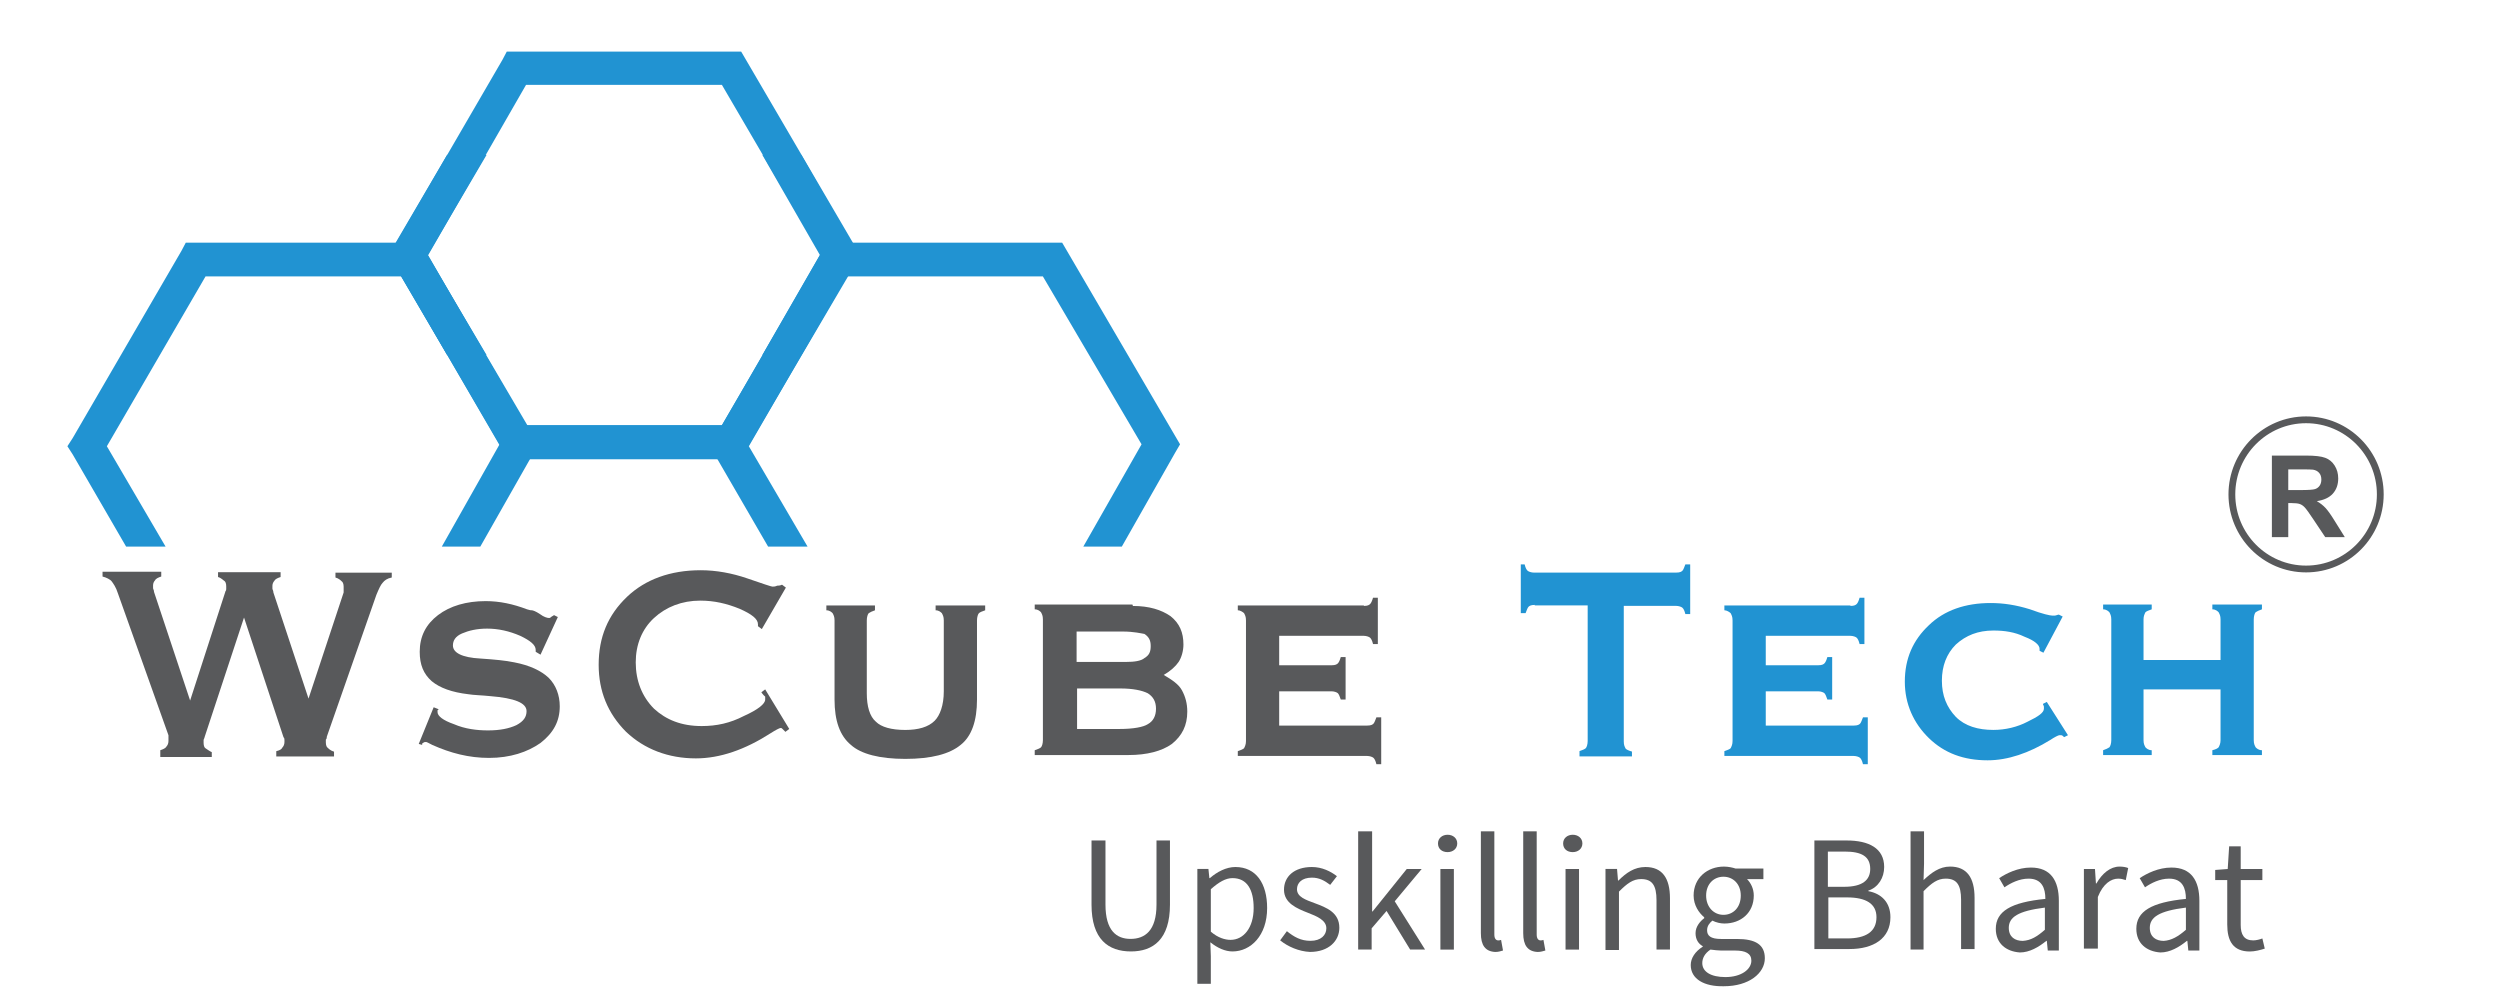 <svg width="184" height="74" viewBox="0 0 184 74" fill="none" xmlns="http://www.w3.org/2000/svg">
<path d="M11.797 55.571V55.216C12.01 55.145 12.187 55.074 12.258 54.932C12.329 54.861 12.399 54.719 12.399 54.542C12.399 54.471 12.399 54.4 12.399 54.329C12.399 54.258 12.399 54.187 12.399 54.116L8.68 43.676C8.539 43.214 8.326 42.93 8.22 42.788C8.114 42.646 7.83 42.504 7.547 42.433V42.078H11.868V42.433C11.656 42.504 11.479 42.575 11.408 42.717C11.337 42.788 11.266 42.93 11.266 43.072C11.266 43.143 11.266 43.143 11.266 43.285C11.266 43.356 11.337 43.428 11.337 43.569L13.993 51.559L16.579 43.569C16.579 43.498 16.65 43.498 16.65 43.356C16.65 43.285 16.65 43.214 16.65 43.143C16.65 42.93 16.579 42.788 16.508 42.753C16.437 42.717 16.296 42.54 16.048 42.469V42.114H20.652V42.469C20.44 42.54 20.263 42.611 20.192 42.753C20.121 42.824 20.05 42.966 20.05 43.108C20.05 43.179 20.05 43.179 20.05 43.321C20.05 43.392 20.121 43.463 20.121 43.605L22.707 51.417L25.292 43.605C25.292 43.534 25.292 43.534 25.292 43.392C25.292 43.321 25.292 43.25 25.292 43.179C25.292 42.966 25.221 42.824 25.151 42.788C25.08 42.717 24.938 42.575 24.69 42.504V42.149H28.834V42.504C28.48 42.575 28.303 42.717 28.161 42.895C28.02 43.037 27.878 43.356 27.701 43.782L24.053 54.222C24.053 54.293 24.053 54.364 23.982 54.435C23.982 54.506 23.982 54.577 23.982 54.648C23.982 54.861 24.053 55.003 24.123 55.039C24.194 55.11 24.336 55.252 24.584 55.323V55.678H20.334V55.287C20.617 55.216 20.723 55.145 20.794 55.003C20.865 54.932 20.936 54.79 20.936 54.613C20.936 54.542 20.936 54.542 20.936 54.471C20.936 54.4 20.936 54.329 20.865 54.258L17.96 45.451L15.056 54.258C15.056 54.329 14.985 54.4 14.985 54.471C14.985 54.542 14.985 54.613 14.985 54.684C14.985 54.897 15.056 55.039 15.127 55.074C15.198 55.11 15.41 55.287 15.587 55.358V55.713H11.797V55.571Z" fill="#58595B"/>
<path d="M30.82 54.753L31.918 52.054L32.273 52.196C32.273 52.196 32.273 52.267 32.202 52.267C32.202 52.338 32.202 52.409 32.202 52.409C32.202 52.693 32.591 53.013 33.406 53.297C34.221 53.652 35.106 53.758 35.921 53.758C36.806 53.758 37.479 53.617 38.011 53.368C38.542 53.084 38.754 52.764 38.754 52.338C38.754 51.734 37.869 51.379 36.098 51.237C35.425 51.166 34.894 51.166 34.469 51.095C33.264 50.953 32.379 50.634 31.777 50.137C31.174 49.604 30.891 48.929 30.891 47.971C30.891 46.834 31.352 45.947 32.237 45.272C33.123 44.597 34.327 44.242 35.744 44.242C36.771 44.242 37.763 44.455 38.79 44.846C39.002 44.917 39.073 44.917 39.144 44.917C39.215 44.917 39.427 44.988 39.746 45.201C40.029 45.414 40.278 45.485 40.419 45.485C40.419 45.485 40.49 45.485 40.561 45.414C40.632 45.343 40.703 45.343 40.773 45.272L41.057 45.414L39.782 48.184L39.427 47.971V47.9V47.829C39.427 47.474 39.038 47.154 38.294 46.799C37.479 46.444 36.665 46.266 35.85 46.266C35.106 46.266 34.504 46.408 34.008 46.621C33.512 46.834 33.335 47.154 33.335 47.509C33.335 48.042 34.008 48.397 35.354 48.468C36.381 48.539 37.196 48.61 37.869 48.752C38.967 48.965 39.817 49.355 40.384 49.888C40.915 50.421 41.198 51.166 41.198 51.983C41.198 53.084 40.738 53.936 39.782 54.682C38.825 55.356 37.55 55.782 35.992 55.782C34.504 55.782 33.158 55.427 31.812 54.824C31.529 54.682 31.422 54.611 31.352 54.611C31.281 54.611 31.21 54.611 31.139 54.682C31.068 54.682 31.068 54.753 31.068 54.824L30.82 54.753Z" fill="#58595B"/>
<path d="M56.035 50.952L56.318 50.739L58.089 53.651L57.806 53.864C57.735 53.793 57.664 53.722 57.593 53.651C57.522 53.58 57.522 53.58 57.451 53.58C57.38 53.58 57.097 53.722 56.707 53.971C54.83 55.178 52.988 55.817 51.217 55.817C49.198 55.817 47.427 55.142 46.081 53.864C44.736 52.515 44.062 50.881 44.062 48.928C44.062 46.904 44.736 45.271 46.152 43.922C47.498 42.643 49.34 41.969 51.572 41.969C52.705 41.969 53.874 42.182 55.007 42.572C56.141 42.963 56.778 43.176 56.849 43.176C56.92 43.176 57.062 43.176 57.203 43.105C57.274 43.105 57.416 43.105 57.557 43.034L57.841 43.247L56.07 46.301L55.786 46.088C55.786 46.088 55.786 46.088 55.786 46.017C55.786 45.946 55.786 45.946 55.786 45.946C55.786 45.555 55.326 45.2 54.441 44.809C53.484 44.419 52.563 44.206 51.536 44.206C50.19 44.206 49.021 44.667 48.136 45.484C47.25 46.301 46.79 47.437 46.79 48.751C46.79 50.1 47.25 51.272 48.136 52.16C49.021 52.976 50.155 53.438 51.642 53.438C52.74 53.438 53.732 53.225 54.759 52.692C55.786 52.231 56.318 51.805 56.318 51.485C56.318 51.414 56.318 51.343 56.318 51.272C56.105 51.094 56.105 51.023 56.035 50.952Z" fill="#58595B"/>
<path d="M69.463 45.663C69.463 45.379 69.392 45.273 69.321 45.131C69.25 45.06 69.109 44.918 68.861 44.918V44.562H72.509V44.918C72.296 44.989 72.119 45.06 72.048 45.131C71.978 45.202 71.907 45.415 71.907 45.663V51.487C71.907 53.049 71.517 54.185 70.703 54.825C69.888 55.499 68.542 55.854 66.629 55.854C64.752 55.854 63.371 55.499 62.627 54.825C61.812 54.15 61.422 53.049 61.422 51.487V45.663C61.422 45.379 61.352 45.273 61.281 45.131C61.21 45.06 61.068 44.918 60.82 44.918V44.562H64.398V44.918C64.185 44.989 64.043 45.06 63.937 45.131C63.866 45.202 63.796 45.415 63.796 45.663V51.025C63.796 51.984 64.008 52.73 64.469 53.12C64.858 53.511 65.602 53.724 66.629 53.724C67.585 53.724 68.329 53.511 68.79 53.049C69.179 52.658 69.463 51.913 69.463 50.883V45.663Z" fill="#58595B"/>
<path d="M83.382 44.599C84.586 44.599 85.472 44.883 86.145 45.344C86.818 45.877 87.101 46.552 87.101 47.439C87.101 47.901 86.959 48.398 86.747 48.718C86.534 49.037 86.145 49.392 85.649 49.676C86.251 50.032 86.747 50.351 86.995 50.813C87.243 51.274 87.384 51.772 87.384 52.375C87.384 53.405 86.995 54.151 86.251 54.754C85.507 55.287 84.409 55.571 83.063 55.571H76.156V55.216C76.369 55.145 76.546 55.074 76.617 55.003C76.688 54.932 76.758 54.719 76.758 54.47V45.593C76.758 45.309 76.688 45.202 76.617 45.06C76.546 44.989 76.404 44.847 76.156 44.847V44.492H83.347L83.382 44.599ZM82.638 46.481H79.238V48.718H82.886C83.488 48.718 83.984 48.647 84.232 48.434C84.586 48.221 84.692 47.972 84.692 47.546C84.692 47.12 84.551 46.871 84.232 46.658C84.019 46.623 83.453 46.481 82.638 46.481ZM82.461 50.671H79.273V53.653H82.39C83.417 53.653 84.161 53.511 84.48 53.298C84.87 53.085 85.082 52.695 85.082 52.162C85.082 51.629 84.87 51.274 84.48 51.026C84.055 50.813 83.382 50.671 82.461 50.671Z" fill="#58595B"/>
<path d="M100.382 44.596C100.665 44.596 100.771 44.525 100.842 44.454C100.913 44.383 100.984 44.241 101.055 43.992H101.409V47.401H101.055C100.984 47.117 100.913 47.01 100.842 46.939C100.771 46.868 100.559 46.797 100.382 46.797H94.148V48.963H98.008C98.292 48.963 98.398 48.892 98.469 48.821C98.54 48.75 98.611 48.608 98.681 48.36H99.036V51.484H98.681C98.611 51.272 98.54 51.094 98.469 51.023C98.398 50.952 98.186 50.881 98.008 50.881H94.148V53.402H100.63C100.913 53.402 101.019 53.331 101.09 53.26C101.161 53.189 101.232 52.976 101.303 52.798H101.657V56.243H101.303C101.232 55.959 101.161 55.852 101.09 55.781C101.019 55.71 100.807 55.639 100.63 55.639H91.102V55.284C91.314 55.213 91.491 55.142 91.562 55.071C91.633 54.929 91.704 54.787 91.704 54.538V45.661C91.704 45.377 91.633 45.27 91.562 45.129C91.491 45.057 91.279 44.915 91.102 44.915V44.56H100.382V44.596Z" fill="#58595B"/>
<path d="M112.957 44.522C112.674 44.522 112.567 44.593 112.496 44.664C112.426 44.735 112.355 44.948 112.284 45.125H111.93V41.539H112.213C112.284 41.823 112.355 41.93 112.426 42.001C112.496 42.072 112.709 42.143 112.886 42.143H123.37C123.654 42.143 123.76 42.072 123.831 42.001C123.902 41.93 123.972 41.717 124.043 41.539H124.398V45.197H124.043C123.972 44.912 123.902 44.806 123.831 44.735C123.76 44.664 123.547 44.593 123.37 44.593H119.51V54.571C119.51 54.855 119.58 54.961 119.651 55.103C119.722 55.174 119.864 55.245 120.112 55.316V55.672H116.251V55.281C116.463 55.21 116.641 55.139 116.711 55.068C116.782 54.997 116.853 54.784 116.853 54.535V44.557H112.957V44.522Z" fill="#2193D2"/>
<path d="M136.194 44.596C136.477 44.596 136.584 44.525 136.655 44.454C136.725 44.383 136.796 44.241 136.867 43.992H137.221V47.401H136.867C136.796 47.117 136.725 47.01 136.655 46.939C136.584 46.868 136.371 46.797 136.194 46.797H129.96V48.963H133.821C134.104 48.963 134.211 48.892 134.281 48.821C134.352 48.75 134.423 48.608 134.494 48.36H134.848V51.484H134.494C134.423 51.272 134.352 51.094 134.281 51.023C134.211 50.952 133.998 50.881 133.821 50.881H129.96V53.402H136.442C136.725 53.402 136.832 53.331 136.903 53.26C136.973 53.189 137.044 52.976 137.115 52.798H137.469V56.243H137.115C137.044 55.959 136.973 55.852 136.903 55.781C136.832 55.71 136.619 55.639 136.442 55.639H126.914V55.284C127.127 55.213 127.304 55.142 127.375 55.071C127.445 54.929 127.516 54.787 127.516 54.538V45.661C127.516 45.377 127.445 45.27 127.375 45.129C127.304 45.057 127.091 44.915 126.914 44.915V44.56H136.194V44.596Z" fill="#2193D2"/>
<path d="M150.396 48.04L150.113 47.898V47.827V47.756C150.113 47.472 149.759 47.153 149.015 46.868C148.271 46.513 147.527 46.407 146.713 46.407C145.579 46.407 144.694 46.762 143.95 47.437C143.277 48.111 142.923 48.999 142.923 50.1C142.923 51.2 143.277 52.053 143.95 52.763C144.623 53.438 145.579 53.722 146.713 53.722C147.598 53.722 148.484 53.508 149.227 53.118C150.042 52.727 150.432 52.443 150.432 52.159C150.432 52.159 150.432 52.088 150.432 52.017C150.432 51.946 150.361 51.875 150.361 51.804L150.644 51.662L152.203 54.112L151.919 54.254C151.848 54.183 151.778 54.112 151.707 54.112C151.636 54.112 151.636 54.112 151.565 54.112C151.494 54.112 151.211 54.254 150.892 54.467C149.334 55.426 147.775 55.959 146.288 55.959C144.517 55.959 143.1 55.426 141.966 54.325C140.833 53.224 140.195 51.804 140.195 50.171C140.195 48.466 140.797 47.117 141.966 46.016C143.1 44.915 144.658 44.383 146.5 44.383C147.456 44.383 148.377 44.525 149.405 44.844C150.361 45.2 150.892 45.306 151.034 45.306C151.105 45.306 151.176 45.306 151.246 45.306C151.317 45.306 151.459 45.235 151.53 45.235L151.813 45.377L150.396 48.04Z" fill="#2193D2"/>
<path d="M157.764 54.47C157.764 54.754 157.835 54.861 157.906 55.003C157.977 55.074 158.119 55.216 158.366 55.216V55.571H154.789V55.216C155.002 55.145 155.143 55.074 155.25 55.003C155.32 54.932 155.391 54.719 155.391 54.47V45.593C155.391 45.309 155.32 45.202 155.25 45.06C155.179 44.989 155.037 44.847 154.789 44.847V44.492H158.366V44.847C158.154 44.918 157.977 44.989 157.906 45.06C157.835 45.202 157.764 45.344 157.764 45.593V48.576H163.432V45.593C163.432 45.309 163.361 45.202 163.29 45.06C163.219 44.989 163.077 44.847 162.829 44.847V44.492H166.478V44.847C166.265 44.918 166.123 44.989 166.017 45.06C165.946 45.131 165.876 45.344 165.876 45.593V54.47C165.876 54.754 165.946 54.861 166.017 55.003C166.088 55.074 166.23 55.216 166.478 55.216V55.571H162.829V55.216C163.113 55.145 163.219 55.074 163.29 55.003C163.361 54.861 163.432 54.719 163.432 54.47V50.742H157.764V54.47Z" fill="#2193D2"/>
<path d="M52.601 32.24L60.535 18.463L60.924 17.859H61.668H77.43H78.174L78.528 18.463L86.498 32.098L86.852 32.702L86.498 33.306L82.566 40.23H79.732L84.018 32.702L76.757 20.345H62.341L55.115 32.844L59.437 40.23H56.532L52.601 33.448L52.211 32.844L52.601 32.24Z" fill="#2193D2"/>
<path d="M5.351 32.24L13.355 18.463L13.674 17.859H14.383H30.215H30.959L31.278 18.463L39.283 32.098L39.602 32.702L39.283 33.306L35.351 40.23H32.518L36.768 32.702L29.542 20.345H15.127L7.865 32.844L12.187 40.23H9.282L5.351 33.448L4.961 32.844L5.351 32.24Z" fill="#2193D2"/>
<path d="M28.976 18.178L36.98 4.401L37.299 3.797H37.972H53.805H54.549L54.903 4.401L62.873 18.036L63.227 18.675L62.873 19.279L58.976 26.132H56.107L60.393 18.675L53.132 6.247H38.716L31.49 18.817L35.812 26.132H32.907L28.976 19.421L28.586 18.817L28.976 18.178Z" fill="#2193D2"/>
<path d="M28.976 19.352L36.98 33.13L37.299 33.804H37.972H53.805H54.549L54.903 33.13L62.873 19.565L63.227 18.855L62.873 18.252L58.976 11.398H56.107L60.393 18.855L53.132 31.283H38.716L31.49 18.749L35.812 11.398H32.907L28.976 18.11L28.586 18.749L28.976 19.352Z" fill="#2193D2"/>
<path d="M80.336 66.582V61.859H81.363V66.582C81.363 68.499 82.178 69.103 83.205 69.103C84.268 69.103 85.118 68.499 85.118 66.582V61.859H86.109V66.582C86.109 69.139 84.87 70.026 83.24 70.026C81.576 70.026 80.336 69.139 80.336 66.582Z" fill="#58595B"/>
<path d="M88.125 63.955H88.94L89.01 64.629H89.046C89.577 64.168 90.25 63.812 90.923 63.812C92.446 63.812 93.261 65.02 93.261 66.831C93.261 68.855 92.057 70.026 90.711 70.026C90.179 70.026 89.613 69.778 89.081 69.352L89.117 70.382V72.406H88.125V63.955ZM92.269 66.831C92.269 65.517 91.809 64.629 90.711 64.629C90.215 64.629 89.719 64.913 89.117 65.446V68.571C89.648 69.032 90.179 69.174 90.569 69.174C91.525 69.174 92.269 68.287 92.269 66.831Z" fill="#58595B"/>
<path d="M94.219 69.21L94.715 68.535C95.246 68.961 95.742 69.245 96.45 69.245C97.229 69.245 97.619 68.819 97.619 68.322C97.619 67.719 96.911 67.434 96.273 67.186C95.458 66.866 94.502 66.476 94.502 65.481C94.502 64.523 95.246 63.812 96.556 63.812C97.3 63.812 97.938 64.132 98.398 64.487L97.902 65.126C97.477 64.807 97.088 64.594 96.556 64.594C95.813 64.594 95.458 64.984 95.458 65.446C95.458 66.014 96.096 66.227 96.769 66.476C97.619 66.795 98.575 67.15 98.575 68.287C98.575 69.245 97.796 70.062 96.415 70.062C95.6 70.026 94.785 69.671 94.219 69.21Z" fill="#58595B"/>
<path d="M99.996 61.188H100.988V67.082H101.024L103.538 63.957H104.636L102.653 66.336L104.884 69.887H103.786L102.051 67.046L100.953 68.325V69.887H99.961V61.188H99.996Z" fill="#58595B"/>
<path d="M105.836 62.077C105.836 61.686 106.155 61.438 106.544 61.438C106.934 61.438 107.253 61.686 107.253 62.077C107.253 62.467 106.934 62.716 106.544 62.716C106.119 62.716 105.836 62.467 105.836 62.077ZM106.013 63.959H107.005V69.889H106.013V63.959Z" fill="#58595B"/>
<path d="M108.992 68.68V61.188H109.984V68.786C109.984 69.106 110.126 69.213 110.267 69.213C110.338 69.213 110.374 69.213 110.48 69.177L110.621 69.958C110.48 69.994 110.303 70.065 110.055 70.065C109.311 70.029 108.992 69.567 108.992 68.68Z" fill="#58595B"/>
<path d="M112.109 68.68V61.188H113.101V68.786C113.101 69.106 113.243 69.213 113.384 69.213C113.455 69.213 113.491 69.213 113.597 69.177L113.739 69.958C113.597 69.994 113.42 70.065 113.172 70.065C112.428 70.029 112.109 69.567 112.109 68.68Z" fill="#58595B"/>
<path d="M115.047 62.077C115.047 61.686 115.366 61.438 115.755 61.438C116.145 61.438 116.464 61.686 116.464 62.077C116.464 62.467 116.145 62.716 115.755 62.716C115.33 62.716 115.047 62.467 115.047 62.077ZM115.224 63.959H116.216V69.889H115.224V63.959Z" fill="#58595B"/>
<path d="M118.199 63.955H119.014L119.085 64.807H119.12C119.687 64.239 120.289 63.812 121.104 63.812C122.344 63.812 122.91 64.629 122.91 66.121V69.885H121.919V66.263C121.919 65.162 121.6 64.7 120.785 64.7C120.183 64.7 119.758 65.02 119.156 65.623V69.92H118.164V63.955H118.199Z" fill="#58595B"/>
<path d="M124.438 71.025C124.438 70.528 124.756 70.031 125.323 69.676V69.64C125.004 69.463 124.792 69.143 124.792 68.681C124.792 68.184 125.146 67.794 125.429 67.581V67.51C125.04 67.19 124.65 66.622 124.65 65.912C124.65 64.598 125.677 63.781 126.881 63.781C127.2 63.781 127.519 63.852 127.732 63.923H129.786V64.704H128.582C128.865 64.989 129.078 65.415 129.078 65.912C129.078 67.19 128.121 67.971 126.917 67.971C126.634 67.971 126.315 67.9 126.031 67.758C125.819 67.936 125.642 68.149 125.642 68.468C125.642 68.859 125.89 69.108 126.669 69.108H127.838C129.219 69.108 129.892 69.534 129.892 70.528C129.892 71.629 128.723 72.587 126.881 72.587C125.429 72.623 124.438 72.055 124.438 71.025ZM128.9 70.705C128.9 70.173 128.475 69.96 127.696 69.96H126.669C126.456 69.96 126.173 69.924 125.89 69.889C125.465 70.173 125.288 70.528 125.288 70.883C125.288 71.522 125.925 71.913 126.988 71.913C128.157 71.913 128.9 71.345 128.9 70.705ZM128.121 65.912C128.121 65.06 127.554 64.527 126.846 64.527C126.138 64.527 125.571 65.06 125.571 65.912C125.571 66.764 126.138 67.332 126.846 67.332C127.554 67.332 128.121 66.799 128.121 65.912Z" fill="#58595B"/>
<path d="M133.539 61.859H135.912C137.542 61.859 138.675 62.428 138.675 63.812C138.675 64.594 138.25 65.304 137.506 65.552V65.588C138.462 65.765 139.135 66.404 139.135 67.505C139.135 69.068 137.896 69.849 136.125 69.849H133.539V61.859ZM135.735 65.268C137.081 65.268 137.648 64.771 137.648 63.954C137.648 63.031 137.01 62.676 135.771 62.676H134.531V65.268H135.735ZM135.948 69.068C137.329 69.068 138.108 68.57 138.108 67.505C138.108 66.511 137.329 66.049 135.948 66.049H134.566V69.068H135.948Z" fill="#58595B"/>
<path d="M140.617 61.188H141.609V63.567L141.574 64.774C142.14 64.241 142.742 63.78 143.522 63.78C144.761 63.78 145.328 64.596 145.328 66.088V69.852H144.336V66.23C144.336 65.129 144.018 64.667 143.203 64.667C142.601 64.667 142.176 64.987 141.574 65.591V69.887H140.617V61.188Z" fill="#58595B"/>
<path d="M146.891 68.361C146.891 67.083 147.989 66.408 150.539 66.16C150.539 65.378 150.291 64.668 149.299 64.668C148.626 64.668 147.989 64.988 147.528 65.307L147.139 64.633C147.67 64.278 148.52 63.852 149.476 63.852C150.928 63.852 151.531 64.81 151.531 66.302V69.959H150.716L150.645 69.249H150.61C150.043 69.71 149.37 70.101 148.662 70.101C147.634 70.03 146.891 69.426 146.891 68.361ZM150.503 68.432V66.799C148.52 67.047 147.847 67.509 147.847 68.29C147.847 68.965 148.307 69.249 148.874 69.249C149.476 69.213 149.937 68.929 150.503 68.432Z" fill="#58595B"/>
<path d="M153.375 63.959H154.19L154.26 65.024H154.296C154.721 64.278 155.323 63.781 155.996 63.781C156.244 63.781 156.457 63.817 156.634 63.888L156.457 64.775C156.244 64.704 156.102 64.669 155.89 64.669C155.394 64.669 154.792 65.024 154.402 66.018V69.818H153.375V63.959Z" fill="#58595B"/>
<path d="M157.234 68.361C157.234 67.083 158.332 66.408 160.883 66.16C160.883 65.378 160.635 64.668 159.643 64.668C158.97 64.668 158.332 64.988 157.872 65.307L157.482 64.633C158.014 64.278 158.864 63.852 159.82 63.852C161.272 63.852 161.874 64.81 161.874 66.302V69.959H161.06L160.989 69.249H160.953C160.387 69.71 159.714 70.101 159.005 70.101C157.978 70.03 157.234 69.426 157.234 68.361ZM160.883 68.432V66.799C158.899 67.047 158.226 67.509 158.226 68.29C158.226 68.965 158.687 69.249 159.253 69.249C159.82 69.213 160.316 68.929 160.883 68.432Z" fill="#58595B"/>
<path d="M163.925 68.041V64.775H163.039V64.029L163.96 63.958L164.066 62.289H164.916V63.958H166.51V64.775H164.916V68.077C164.916 68.787 165.164 69.213 165.837 69.213C166.05 69.213 166.333 69.142 166.51 69.071L166.687 69.817C166.369 69.923 165.944 70.03 165.589 70.03C164.35 70.03 163.925 69.249 163.925 68.041Z" fill="#58595B"/>
<path d="M169.727 41.878C172.745 41.878 175.189 39.419 175.189 36.388C175.189 33.358 172.745 30.898 169.727 30.898C166.71 30.898 164.266 33.358 164.266 36.388C164.266 39.419 166.71 41.878 169.727 41.878Z" stroke="#58595B" stroke-width="0.5"/>
<path d="M167.211 39.532V33.531H169.747C170.385 33.531 170.848 33.586 171.136 33.695C171.426 33.801 171.658 33.992 171.832 34.268C172.006 34.544 172.093 34.859 172.093 35.214C172.093 35.664 171.961 36.037 171.698 36.331C171.434 36.623 171.041 36.807 170.517 36.884C170.778 37.037 170.992 37.205 171.16 37.388C171.331 37.57 171.561 37.895 171.848 38.362L172.577 39.532H171.136L170.265 38.227C169.955 37.76 169.743 37.467 169.629 37.346C169.515 37.224 169.395 37.141 169.267 37.097C169.139 37.05 168.937 37.027 168.66 37.027H168.416V39.532H167.211ZM168.416 36.069H169.308C169.886 36.069 170.247 36.045 170.391 35.996C170.535 35.947 170.647 35.862 170.729 35.742C170.81 35.622 170.851 35.472 170.851 35.291C170.851 35.09 170.797 34.927 170.688 34.804C170.582 34.679 170.432 34.6 170.236 34.567C170.138 34.553 169.845 34.547 169.357 34.547H168.416V36.069Z" fill="#58595B"/>
</svg>

